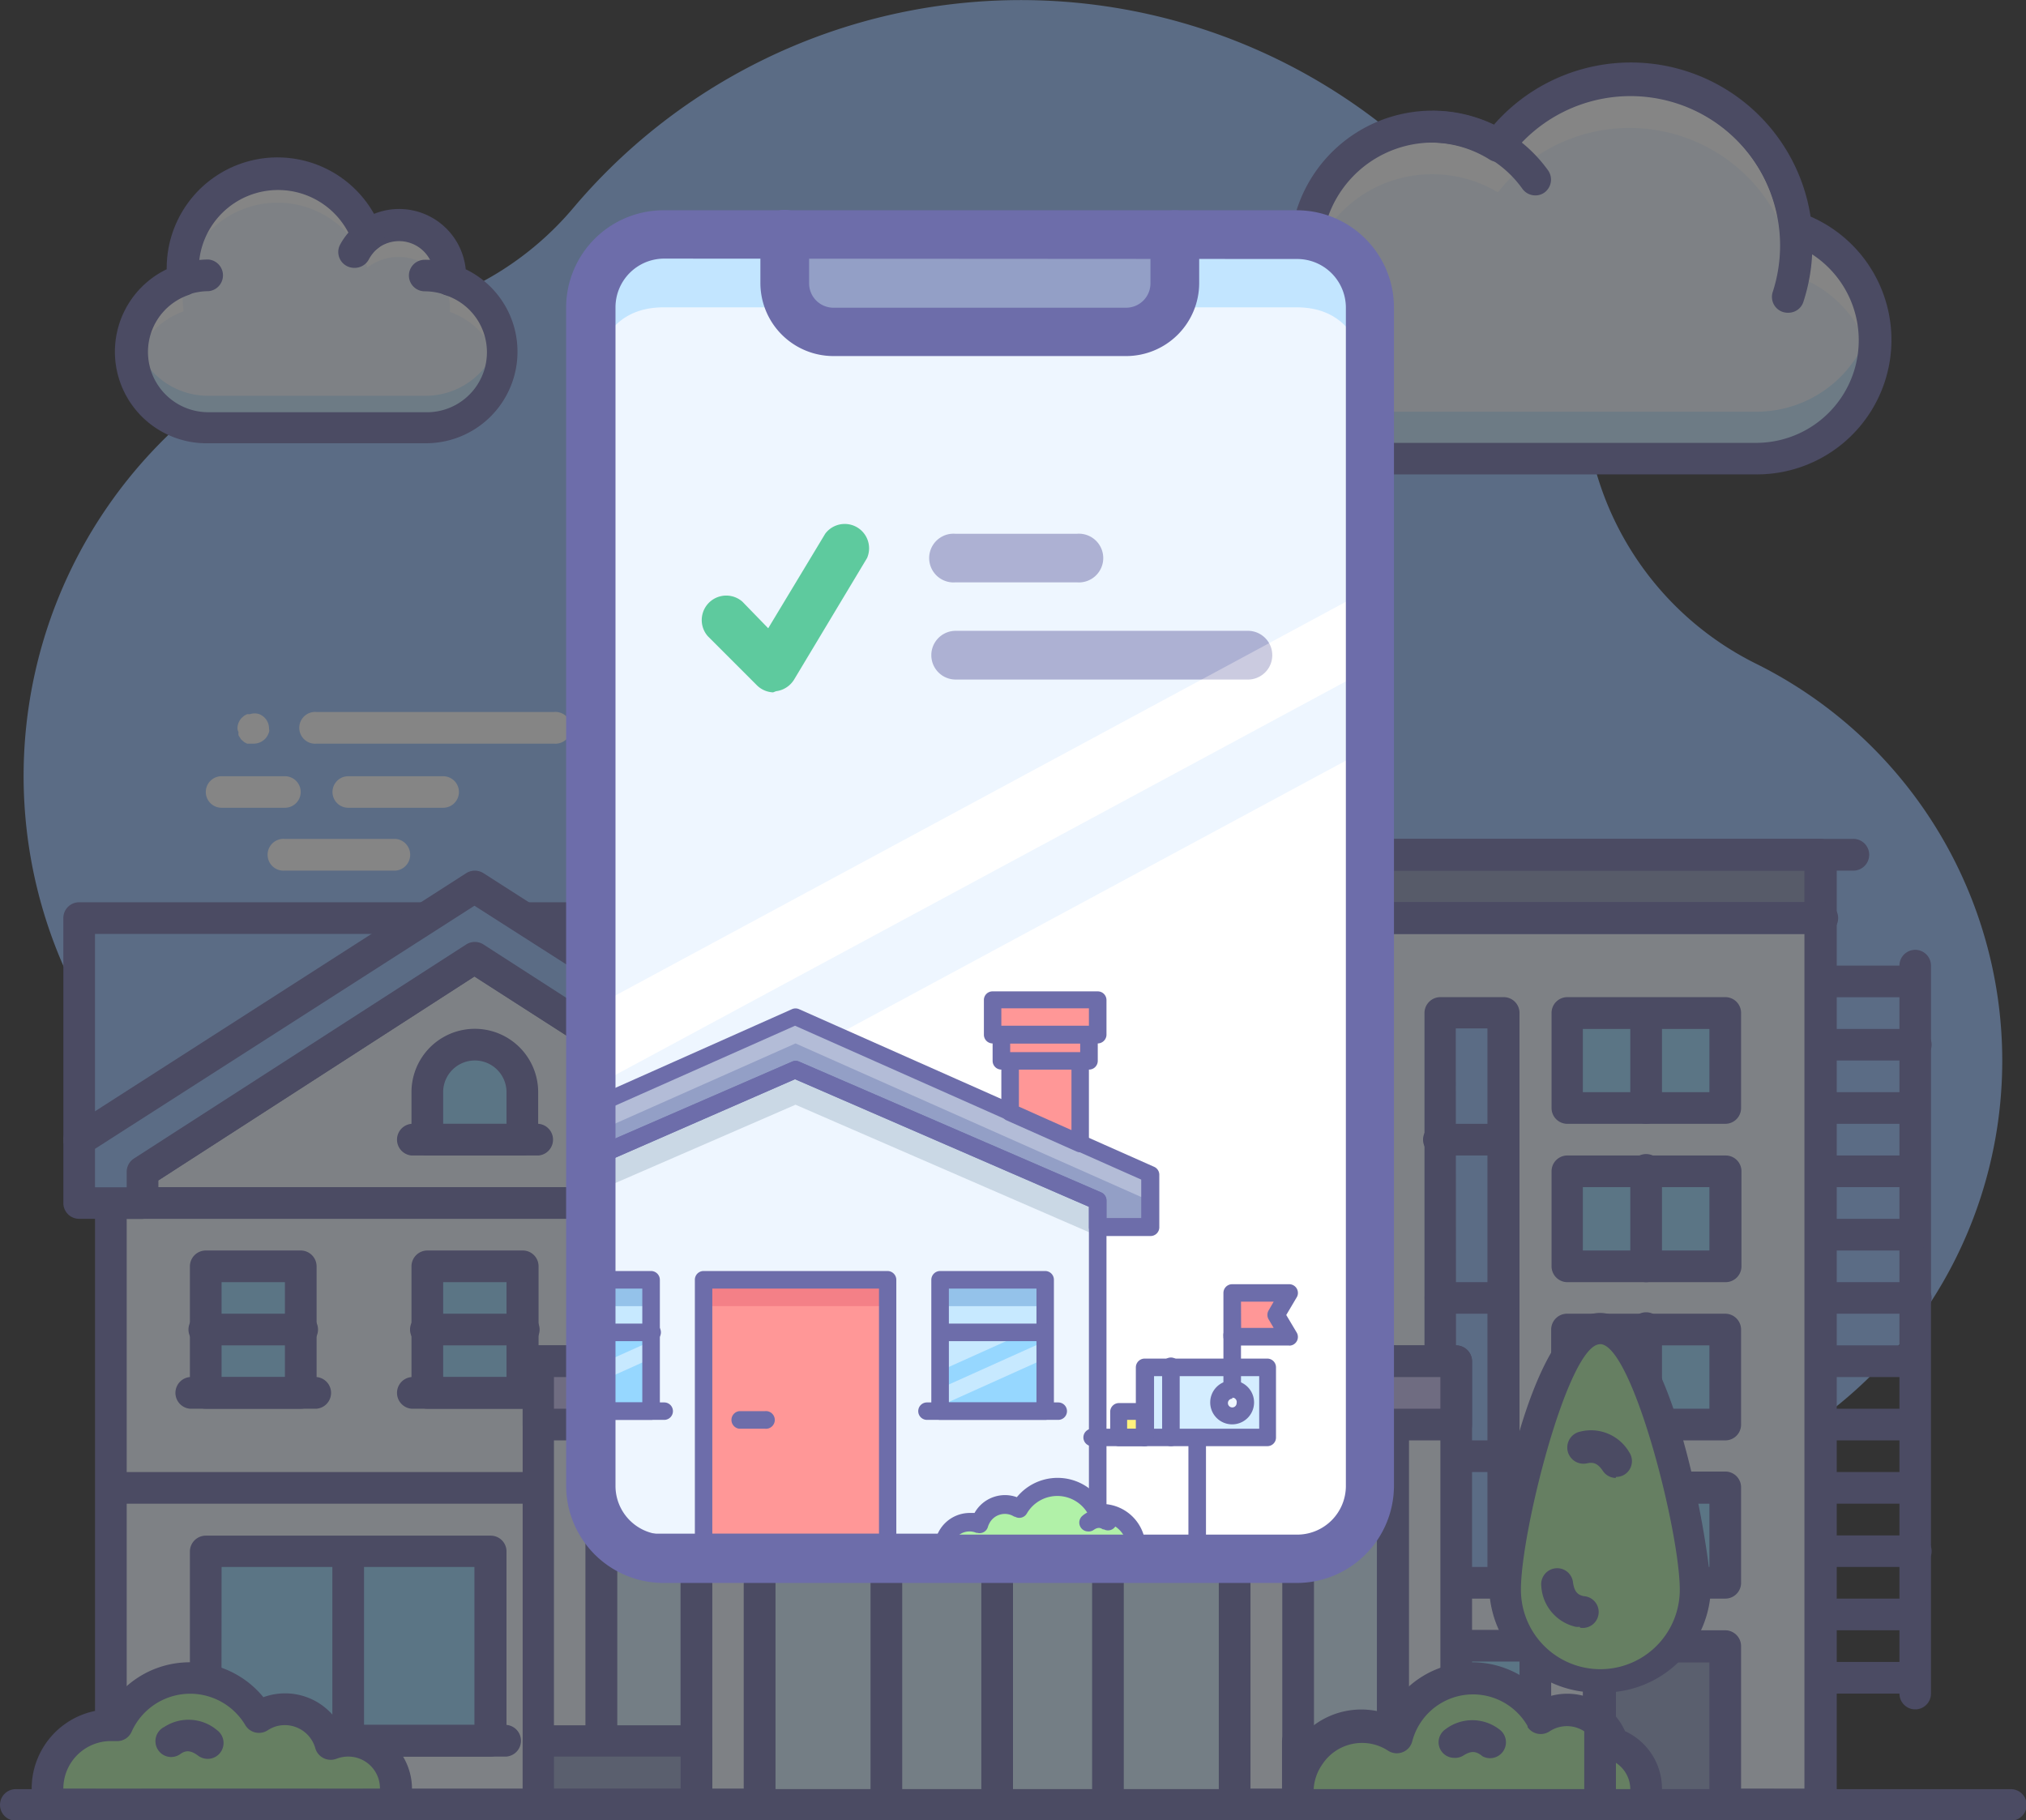 <svg xmlns="http://www.w3.org/2000/svg" xmlns:xlink="http://www.w3.org/1999/xlink" viewBox="0 0 158 141.96"><rect x="0" y="0" width="158" height="141.96" fill="#333333" stroke="none"/><defs><style>.cls-1{fill:none;}.cls-2{opacity:0.4;}.cls-3{fill:#97c1ff;}.cls-4{fill:#eef6ff;}.cls-5{fill:#6d6daa;}.cls-6{fill:#8d96b8;}.cls-7{fill:#939fc6;}.cls-8{fill:#96d7ff;}.cls-9{fill:#ff9797;}.cls-10{fill:#d4edff;}.cls-11{fill:#c9c1f5;}.cls-12{fill:#b1f1a8;}.cls-13,.cls-18{fill:#fff;}.cls-14,.cls-18,.cls-19{opacity:0.3;}.cls-15{fill:#5cbeff;}.cls-16{fill:#5eca9e;}.cls-17{fill:#6d6da8;}.cls-17,.cls-27{opacity:0.5;}.cls-17,.cls-18,.cls-19{isolation:isolate;}.cls-19{fill:#5cbcff;}.cls-20{clip-path:url(#clip-path);}.cls-21{fill:#7690a8;}.cls-22{fill:#db4962;}.cls-23{fill:#d6b5b0;}.cls-24{fill:#9eb2cc;}.cls-25{fill:#c7e9ff;}.cls-26{fill:#1c64ba;}.cls-28{fill:#fff27d;}</style><clipPath id="clip-path"><rect class="cls-1" x="46.91" y="62.05" width="58.02" height="58.02"/></clipPath></defs><title>icon_1</title><g id="Layer_2" data-name="Layer 2"><g id="Artwork"><g class="cls-2"><path class="cls-3" d="M2.23,55.18a37,37,0,0,1,29-30.86,24.33,24.33,0,0,0,13.51-8.14,45.68,45.68,0,0,1,79.41,19.36A24.13,24.13,0,0,0,137,51.79a34.57,34.57,0,1,1-46.49,46.1A11.6,11.6,0,0,0,80,91.36H79a15.29,15.29,0,0,0-14.81,12,24.7,24.7,0,0,1-29.83,18.15c-.79-.2-1.57-.43-2.34-.7A24.68,24.68,0,0,1,15.47,98.76,26.46,26.46,0,0,0,9.88,83.52,36.91,36.91,0,0,1,2.23,55.18Z"/><rect class="cls-4" x="82.7" y="96.29" width="4.94" height="4.94"/><path class="cls-5" d="M87.64,102.46H82.7a1.23,1.23,0,0,1-1.23-1.23V96.29a1.23,1.23,0,0,1,1.23-1.23h4.94a1.24,1.24,0,0,1,1.24,1.23v4.94A1.24,1.24,0,0,1,87.64,102.46ZM83.94,100h2.47V97.53H83.94Z"/><rect class="cls-4" x="82.7" y="83.95" width="4.94" height="4.94"/><path class="cls-5" d="M87.64,90.12H82.7a1.23,1.23,0,0,1-1.23-1.23V84a1.24,1.24,0,0,1,1.23-1.24h4.94A1.25,1.25,0,0,1,88.88,84v4.94A1.24,1.24,0,0,1,87.64,90.12Zm-3.7-2.47h2.47V85.18H83.94Z"/><rect class="cls-4" x="82.7" y="120.98" width="4.94" height="4.94"/><path class="cls-5" d="M87.64,127.15H82.7a1.23,1.23,0,0,1-1.23-1.23V121a1.23,1.23,0,0,1,1.23-1.23h4.94A1.24,1.24,0,0,1,88.88,121v4.94A1.24,1.24,0,0,1,87.64,127.15Zm-3.7-2.47h2.47v-2.47H83.94Z"/><rect class="cls-4" x="82.7" y="108.64" width="4.94" height="4.94"/><path class="cls-5" d="M87.64,114.81H82.7a1.23,1.23,0,0,1-1.23-1.24v-4.93a1.24,1.24,0,0,1,1.23-1.24h4.94a1.25,1.25,0,0,1,1.24,1.24v4.93A1.24,1.24,0,0,1,87.64,114.81Zm-3.7-2.47h2.47v-2.47H83.94Z"/><path class="cls-5" d="M149.36,133.32a1.23,1.23,0,0,1-1.23-1.23V75.31a1.23,1.23,0,1,1,2.46,0v56.78A1.23,1.23,0,0,1,149.36,133.32Z"/><path class="cls-5" d="M149.36,92.59H142a1.24,1.24,0,0,1,0-2.47h7.41a1.24,1.24,0,0,1,0,2.47Z"/><path class="cls-5" d="M149.36,87.65H142a1.24,1.24,0,0,1,0-2.47h7.41a1.24,1.24,0,0,1,0,2.47Z"/><path class="cls-5" d="M149.36,97.53H142a1.24,1.24,0,0,1,0-2.47h7.41a1.24,1.24,0,0,1,0,2.47Z"/><path class="cls-5" d="M149.36,77.78H142a1.24,1.24,0,0,1,0-2.47h7.41a1.24,1.24,0,0,1,0,2.47Z"/><path class="cls-5" d="M149.36,82.71H142a1.23,1.23,0,0,1,0-2.46h7.41a1.23,1.23,0,0,1,0,2.46Z"/><path class="cls-5" d="M149.36,102.46H142a1.23,1.23,0,0,1,0-2.46h7.41a1.23,1.23,0,0,1,0,2.46Z"/><path class="cls-5" d="M149.36,107.4H142a1.24,1.24,0,0,1,0-2.47h7.41a1.24,1.24,0,0,1,0,2.47Z"/><path class="cls-5" d="M149.36,112.34H142a1.24,1.24,0,0,1,0-2.47h7.41a1.24,1.24,0,0,1,0,2.47Z"/><path class="cls-5" d="M149.36,117.28H142a1.24,1.24,0,0,1,0-2.47h7.41a1.24,1.24,0,0,1,0,2.47Z"/><path class="cls-5" d="M149.36,122.21H142a1.23,1.23,0,1,1,0-2.46h7.41a1.23,1.23,0,0,1,0,2.46Z"/><path class="cls-5" d="M149.36,127.15H142a1.24,1.24,0,0,1,0-2.47h7.41a1.24,1.24,0,0,1,0,2.47Z"/><path class="cls-5" d="M149.36,132.09H142a1.24,1.24,0,0,1,0-2.47h7.41a1.24,1.24,0,0,1,0,2.47Z"/><rect class="cls-6" x="87.64" y="66.67" width="54.31" height="4.93"/><path class="cls-5" d="M142,72.84H87.64a1.23,1.23,0,0,1-1.23-1.23V66.67a1.24,1.24,0,0,1,1.23-1.24H142a1.25,1.25,0,0,1,1.24,1.24v4.94A1.24,1.24,0,0,1,142,72.84ZM88.88,70.37h51.84V67.9H88.88Z"/><rect class="cls-4" x="87.64" y="71.61" width="54.31" height="69.13"/><path class="cls-5" d="M142,142H87.64a1.23,1.23,0,0,1-1.23-1.23V71.61a1.23,1.23,0,0,1,1.23-1.24H142a1.24,1.24,0,0,1,1.24,1.24v69.12A1.24,1.24,0,0,1,142,142ZM88.88,139.5h51.84V72.84H88.88Z"/><rect class="cls-7" x="124.67" y="128.39" width="9.88" height="12.34"/><path class="cls-5" d="M134.55,142h-9.88a1.23,1.23,0,0,1-1.23-1.23V128.39a1.24,1.24,0,0,1,1.23-1.24h9.88a1.24,1.24,0,0,1,1.23,1.24v12.34A1.23,1.23,0,0,1,134.55,142Zm-8.64-2.46h7.4v-9.88h-7.4Z"/><rect class="cls-8" x="95.05" y="128.39" width="24.69" height="7.41"/><path class="cls-5" d="M119.73,137H95.05a1.25,1.25,0,0,1-1.24-1.24v-7.4a1.25,1.25,0,0,1,1.24-1.24h24.68a1.24,1.24,0,0,1,1.24,1.24v7.4A1.24,1.24,0,0,1,119.73,137Zm-23.45-2.47H118.5v-4.94H96.28Z"/><rect class="cls-8" x="95.05" y="116.04" width="12.34" height="7.41"/><path class="cls-5" d="M107.39,124.68H95.05a1.24,1.24,0,0,1-1.24-1.23V116a1.24,1.24,0,0,1,1.24-1.23h12.34a1.24,1.24,0,0,1,1.24,1.23v7.41A1.24,1.24,0,0,1,107.39,124.68Zm-11.11-2.47h9.88v-4.93H96.28Z"/><path class="cls-5" d="M101.22,124.68a1.24,1.24,0,0,1-1.24-1.23V116a1.24,1.24,0,0,1,2.47,0v7.41A1.23,1.23,0,0,1,101.22,124.68Z"/><rect class="cls-8" x="95.05" y="103.7" width="12.34" height="7.41"/><path class="cls-5" d="M107.39,112.34H95.05a1.24,1.24,0,0,1-1.24-1.23V103.7a1.25,1.25,0,0,1,1.24-1.24h12.34a1.25,1.25,0,0,1,1.24,1.24v7.41A1.24,1.24,0,0,1,107.39,112.34Zm-11.11-2.47h9.88v-4.94H96.28Z"/><path class="cls-5" d="M101.22,112.34a1.24,1.24,0,0,1-1.24-1.23V103.7a1.24,1.24,0,1,1,2.47,0v7.41A1.23,1.23,0,0,1,101.22,112.34Z"/><rect class="cls-8" x="95.05" y="91.36" width="12.34" height="7.41"/><path class="cls-5" d="M107.39,100H95.05a1.25,1.25,0,0,1-1.24-1.24v-7.4a1.24,1.24,0,0,1,1.24-1.24h12.34a1.24,1.24,0,0,1,1.24,1.24v7.4A1.25,1.25,0,0,1,107.39,100ZM96.28,97.53h9.88V92.59H96.28Z"/><path class="cls-5" d="M101.22,100A1.25,1.25,0,0,1,100,98.76v-7.4a1.24,1.24,0,1,1,2.47,0v7.4A1.24,1.24,0,0,1,101.22,100Z"/><rect class="cls-8" x="95.05" y="79.01" width="12.34" height="7.41"/><path class="cls-5" d="M107.39,87.65H95.05a1.24,1.24,0,0,1-1.24-1.23V79a1.24,1.24,0,0,1,1.24-1.23h12.34A1.24,1.24,0,0,1,108.63,79v7.41A1.24,1.24,0,0,1,107.39,87.65ZM96.28,85.18h9.88V80.25H96.28Z"/><path class="cls-5" d="M101.22,87.65A1.24,1.24,0,0,1,100,86.42V79a1.24,1.24,0,0,1,2.47,0v7.41A1.23,1.23,0,0,1,101.22,87.65Z"/><rect class="cls-8" x="122.2" y="116.04" width="12.34" height="7.41"/><path class="cls-5" d="M134.55,124.68H122.2a1.23,1.23,0,0,1-1.23-1.23V116a1.23,1.23,0,0,1,1.23-1.23h12.35a1.23,1.23,0,0,1,1.23,1.23v7.41A1.23,1.23,0,0,1,134.55,124.68Zm-11.11-2.47h9.87v-4.93h-9.87Z"/><path class="cls-5" d="M128.38,124.68a1.23,1.23,0,0,1-1.24-1.23V116a1.24,1.24,0,0,1,2.47,0v7.41A1.23,1.23,0,0,1,128.38,124.68Z"/><rect class="cls-8" x="122.2" y="103.7" width="12.34" height="7.41"/><path class="cls-5" d="M134.55,112.34H122.2a1.23,1.23,0,0,1-1.23-1.23V103.7a1.24,1.24,0,0,1,1.23-1.24h12.35a1.24,1.24,0,0,1,1.23,1.24v7.41A1.23,1.23,0,0,1,134.55,112.34Zm-11.11-2.47h9.87v-4.94h-9.87Z"/><path class="cls-5" d="M128.38,112.34a1.23,1.23,0,0,1-1.24-1.23V103.7a1.24,1.24,0,1,1,2.47,0v7.41A1.23,1.23,0,0,1,128.38,112.34Z"/><rect class="cls-8" x="122.2" y="91.36" width="12.34" height="7.41"/><path class="cls-5" d="M134.55,100H122.2A1.24,1.24,0,0,1,121,98.76v-7.4a1.23,1.23,0,0,1,1.23-1.24h12.35a1.23,1.23,0,0,1,1.23,1.24v7.4A1.24,1.24,0,0,1,134.55,100Zm-11.11-2.47h9.87V92.59h-9.87Z"/><path class="cls-5" d="M128.38,100a1.24,1.24,0,0,1-1.24-1.24v-7.4a1.24,1.24,0,1,1,2.47,0v7.4A1.24,1.24,0,0,1,128.38,100Z"/><rect class="cls-8" x="122.2" y="79.01" width="12.34" height="7.41"/><path class="cls-5" d="M134.55,87.65H122.2A1.23,1.23,0,0,1,121,86.42V79a1.23,1.23,0,0,1,1.23-1.23h12.35A1.23,1.23,0,0,1,135.78,79v7.41A1.23,1.23,0,0,1,134.55,87.65Zm-11.11-2.47h9.87V80.25h-9.87Z"/><path class="cls-5" d="M128.38,87.65a1.23,1.23,0,0,1-1.24-1.23V79a1.24,1.24,0,0,1,2.47,0v7.41A1.23,1.23,0,0,1,128.38,87.65Z"/><rect class="cls-3" x="112.33" y="79.01" width="4.94" height="44.44"/><path class="cls-5" d="M117.27,124.68h-4.94a1.24,1.24,0,0,1-1.24-1.23V79a1.24,1.24,0,0,1,1.24-1.23h4.94A1.23,1.23,0,0,1,118.5,79v44.44A1.23,1.23,0,0,1,117.27,124.68Zm-3.71-2.47H116v-42h-2.47Z"/><path class="cls-5" d="M117.27,114.81h-4.94a1.24,1.24,0,1,1,0-2.47h4.94a1.24,1.24,0,0,1,0,2.47Z"/><path class="cls-5" d="M117.27,102.46h-4.94a1.23,1.23,0,1,1,0-2.46h4.94a1.23,1.23,0,1,1,0,2.46Z"/><path class="cls-5" d="M117.27,90.12h-4.94a1.24,1.24,0,1,1,0-2.47h4.94a1.24,1.24,0,0,1,0,2.47Z"/><path class="cls-5" d="M142,72.84H87.64a1.24,1.24,0,0,1,0-2.47H142a1.24,1.24,0,1,1,0,2.47Z"/><path class="cls-5" d="M144.42,67.9H85.17a1.24,1.24,0,0,1,0-2.47h59.25a1.24,1.24,0,1,1,0,2.47Z"/><rect class="cls-3" x="6.17" y="71.64" width="61.72" height="17.28"/><path class="cls-5" d="M67.89,90.12H6.17a1.23,1.23,0,0,1-1.23-1.23V71.61a1.23,1.23,0,0,1,1.23-1.24H67.89a1.24,1.24,0,0,1,1.24,1.24V88.89A1.24,1.24,0,0,1,67.89,90.12ZM7.41,87.65H66.66V72.84H7.41Z"/><polygon class="cls-4" points="62.95 93.86 62.95 91.39 37.03 74.69 11.11 91.39 11.11 93.86 8.64 93.86 8.64 140.77 65.42 140.77 65.42 133.74 65.42 101.79 65.42 93.86 62.95 93.86"/><path class="cls-5" d="M65.42,142H8.64a1.23,1.23,0,0,1-1.23-1.23V93.82a1.23,1.23,0,0,1,1.23-1.23H9.88V91.36a1.24,1.24,0,0,1,.56-1l25.92-16.7a1.25,1.25,0,0,1,1.34,0l25.92,16.7a1.25,1.25,0,0,1,.57,1v1.23h1.23a1.24,1.24,0,0,1,1.24,1.23v46.91A1.24,1.24,0,0,1,65.42,142ZM9.88,139.5H64.19V95.06H63a1.23,1.23,0,0,1-1.23-1.24V92.07L37,76.16,12.34,92.07v1.75a1.23,1.23,0,0,1-1.23,1.24H9.88Z"/><rect class="cls-8" x="16.05" y="121.02" width="22.22" height="14.81"/><path class="cls-5" d="M38.27,137H16.05a1.25,1.25,0,0,1-1.24-1.24V121a1.24,1.24,0,0,1,1.24-1.23H38.27A1.23,1.23,0,0,1,39.5,121v14.81A1.24,1.24,0,0,1,38.27,137Zm-21-2.47H37V122.21H17.28Z"/><rect class="cls-8" x="16.05" y="98.8" width="7.41" height="9.88"/><path class="cls-5" d="M23.45,109.87h-7.4a1.24,1.24,0,0,1-1.24-1.23V98.76a1.24,1.24,0,0,1,1.24-1.23h7.4a1.24,1.24,0,0,1,1.24,1.23v9.88A1.24,1.24,0,0,1,23.45,109.87Zm-6.17-2.47h4.94V100H17.28Z"/><polygon class="cls-9" points="60.48 83.99 60.48 72.88 53.08 72.88 53.08 79.44 60.48 83.99"/><path class="cls-5" d="M60.48,85.18a1.24,1.24,0,0,1-.64-.18l-7.4-4.54a1.26,1.26,0,0,1-.6-1V72.84a1.24,1.24,0,0,1,1.24-1.23h7.4a1.23,1.23,0,0,1,1.24,1.23V84A1.23,1.23,0,0,1,60.48,85.18Zm-6.17-6.46,4.94,3V74.07H54.31Z"/><rect class="cls-9" x="51.84" y="69.17" width="9.88" height="3.7"/><path class="cls-5" d="M61.72,74.07H51.84a1.23,1.23,0,0,1-1.23-1.23v-3.7a1.24,1.24,0,0,1,1.23-1.24h9.88A1.24,1.24,0,0,1,63,69.14v3.7A1.23,1.23,0,0,1,61.72,74.07Zm-8.64-2.46h7.4V70.37h-7.4Z"/><path class="cls-5" d="M27.16,137a1.24,1.24,0,0,1-1.24-1.24V121a1.24,1.24,0,0,1,2.47,0v14.81A1.24,1.24,0,0,1,27.16,137Z"/><path class="cls-5" d="M39.5,137H14.81a1.24,1.24,0,0,1,0-2.47H39.5a1.24,1.24,0,0,1,0,2.47Z"/><rect class="cls-9" x="45.67" y="121.02" width="12.34" height="16.05"/><path class="cls-5" d="M58,138.26H45.67A1.23,1.23,0,0,1,44.44,137V121a1.23,1.23,0,0,1,1.23-1.23H58A1.23,1.23,0,0,1,59.25,121v16A1.23,1.23,0,0,1,58,138.26Zm-11.11-2.47h9.87V122.21H46.91Z"/><path class="cls-5" d="M48.14,130.86H45.67a1.24,1.24,0,0,1,0-2.47h2.47a1.24,1.24,0,1,1,0,2.47Z"/><rect class="cls-7" x="44.44" y="137.06" width="14.81" height="3.7"/><path class="cls-5" d="M59.25,142H44.44a1.24,1.24,0,0,1-1.24-1.23V137a1.25,1.25,0,0,1,1.24-1.24H59.25A1.24,1.24,0,0,1,60.48,137v3.7A1.23,1.23,0,0,1,59.25,142ZM45.67,139.5H58v-1.24H45.67Z"/><rect class="cls-8" x="50.61" y="98.8" width="7.41" height="9.88"/><path class="cls-5" d="M58,109.87H50.61a1.23,1.23,0,0,1-1.23-1.23V98.76a1.23,1.23,0,0,1,1.23-1.23H58a1.23,1.23,0,0,1,1.23,1.23v9.88A1.23,1.23,0,0,1,58,109.87Zm-6.18-2.47h4.94V100H51.84Z"/><path class="cls-5" d="M24.69,109.87H14.81a1.24,1.24,0,0,1,0-2.47h9.88a1.24,1.24,0,0,1,0,2.47Z"/><rect class="cls-8" x="33.33" y="98.8" width="7.41" height="9.88"/><path class="cls-5" d="M40.73,109.87h-7.4a1.24,1.24,0,0,1-1.24-1.23V98.76a1.24,1.24,0,0,1,1.24-1.23h7.4A1.23,1.23,0,0,1,42,98.76v9.88A1.23,1.23,0,0,1,40.73,109.87Zm-6.17-2.47H39.5V100H34.56Z"/><path class="cls-5" d="M23.45,104.93h-7.4a1.24,1.24,0,1,1,0-2.47h7.4a1.24,1.24,0,1,1,0,2.47Z"/><path class="cls-5" d="M40.73,104.93h-7.4a1.24,1.24,0,1,1,0-2.47h7.4a1.24,1.24,0,1,1,0,2.47Z"/><path class="cls-5" d="M58,104.93H50.61a1.24,1.24,0,0,1,0-2.47H58a1.24,1.24,0,0,1,0,2.47Z"/><path class="cls-5" d="M59.25,109.87H49.38a1.24,1.24,0,1,1,0-2.47h9.87a1.24,1.24,0,0,1,0,2.47Z"/><path class="cls-5" d="M42,109.87H32.09a1.24,1.24,0,0,1,0-2.47H42a1.24,1.24,0,0,1,0,2.47Z"/><path class="cls-8" d="M33.33,88.89V85.18a3.7,3.7,0,0,1,3.7-3.7h0a3.7,3.7,0,0,1,3.7,3.7v3.71Z"/><path class="cls-5" d="M40.73,90.12h-7.4a1.24,1.24,0,0,1-1.24-1.23V85.18a4.94,4.94,0,0,1,9.88,0v3.71A1.23,1.23,0,0,1,40.73,90.12Zm-6.17-2.47H39.5V85.18a2.47,2.47,0,1,0-4.94,0Z"/><path class="cls-5" d="M42,90.12H32.09a1.24,1.24,0,0,1,0-2.47H42a1.24,1.24,0,0,1,0,2.47Z"/><path class="cls-5" d="M65.42,117.28H9.88a1.24,1.24,0,1,1,0-2.47H65.42a1.24,1.24,0,1,1,0,2.47Z"/><path class="cls-5" d="M65.42,95.06H9.88a1.24,1.24,0,1,1,0-2.47H65.42a1.24,1.24,0,1,1,0,2.47Z"/><polygon class="cls-3" points="62.95 93.86 62.95 91.39 37.03 74.69 11.11 91.39 11.11 93.86 6.17 93.86 6.17 88.92 37.03 69.17 67.89 88.92 67.89 93.86 62.95 93.86"/><path class="cls-5" d="M67.89,95.06H63a1.23,1.23,0,0,1-1.23-1.24V92.07L37,76.16,12.34,92.07v1.75a1.23,1.23,0,0,1-1.23,1.24H6.17a1.23,1.23,0,0,1-1.23-1.24V88.89a1.23,1.23,0,0,1,.57-1L36.36,68.1a1.25,1.25,0,0,1,1.34,0L68.56,87.85a1.28,1.28,0,0,1,.57,1v4.93A1.24,1.24,0,0,1,67.89,95.06Zm-3.7-2.47h2.47v-3L37,70.64,7.41,89.6v3H9.88V91.36a1.24,1.24,0,0,1,.56-1l25.92-16.7a1.25,1.25,0,0,1,1.34,0l25.92,16.7a1.25,1.25,0,0,1,.57,1Z"/><rect class="cls-4" x="41.97" y="106.21" width="4.94" height="34.56"/><path class="cls-5" d="M46.91,142H42a1.24,1.24,0,0,1-1.24-1.23V106.17A1.25,1.25,0,0,1,42,104.93h4.94a1.24,1.24,0,0,1,1.23,1.24v34.56A1.23,1.23,0,0,1,46.91,142ZM43.2,139.5h2.47V107.4H43.2Z"/><rect class="cls-10" x="46.91" y="106.21" width="7.41" height="34.56"/><path class="cls-5" d="M54.31,142h-7.4a1.23,1.23,0,0,1-1.24-1.23V106.17a1.24,1.24,0,0,1,1.24-1.24h7.4a1.25,1.25,0,0,1,1.24,1.24v34.56A1.24,1.24,0,0,1,54.31,142Zm-6.17-2.46h4.94V107.4H48.14Z"/><rect class="cls-4" x="108.63" y="106.21" width="4.94" height="34.56"/><path class="cls-5" d="M113.56,142h-4.93a1.23,1.23,0,0,1-1.24-1.23V106.17a1.24,1.24,0,0,1,1.24-1.24h4.93a1.25,1.25,0,0,1,1.24,1.24v34.56A1.24,1.24,0,0,1,113.56,142Zm-3.7-2.46h2.47V107.4h-2.47Z"/><rect class="cls-10" x="101.22" y="106.21" width="7.41" height="34.56"/><path class="cls-5" d="M108.63,142h-7.41a1.24,1.24,0,0,1-1.24-1.23V106.17a1.25,1.25,0,0,1,1.24-1.24h7.41a1.24,1.24,0,0,1,1.23,1.24v34.56A1.23,1.23,0,0,1,108.63,142Zm-6.18-2.46h4.94V107.4h-4.94Z"/><polyline class="cls-4" points="101.22 86.45 101.22 140.77 54.31 140.77 54.31 86.45"/><path class="cls-5" d="M101.22,142H54.31a1.23,1.23,0,0,1-1.23-1.23V86.42a1.24,1.24,0,1,1,2.47,0V139.5H100V86.42a1.24,1.24,0,1,1,2.47,0v54.31A1.23,1.23,0,0,1,101.22,142Z"/><polyline class="cls-8" points="96.28 86.45 96.28 121.02 59.25 121.02 59.25 86.45"/><path class="cls-5" d="M96.28,122.21h-37A1.23,1.23,0,0,1,58,121V86.42a1.23,1.23,0,1,1,2.46,0v33.33H95.05V86.42a1.24,1.24,0,1,1,2.47,0V121A1.24,1.24,0,0,1,96.28,122.21Z"/><rect class="cls-10" x="59.25" y="121.02" width="37.03" height="19.75"/><path class="cls-5" d="M96.28,142h-37A1.23,1.23,0,0,1,58,140.73V121a1.23,1.23,0,0,1,1.23-1.23h37A1.24,1.24,0,0,1,97.52,121v19.75A1.24,1.24,0,0,1,96.28,142Zm-35.8-2.46H95.05V122.21H60.48Z"/><path class="cls-5" d="M88.88,122.21A1.23,1.23,0,0,1,87.64,121V86.42a1.24,1.24,0,1,1,2.47,0V121A1.23,1.23,0,0,1,88.88,122.21Z"/><path class="cls-5" d="M81.47,122.21A1.24,1.24,0,0,1,80.23,121V86.42a1.24,1.24,0,1,1,2.47,0V121A1.23,1.23,0,0,1,81.47,122.21Z"/><path class="cls-5" d="M74.06,122.21A1.23,1.23,0,0,1,72.83,121V86.42a1.24,1.24,0,1,1,2.47,0V121A1.24,1.24,0,0,1,74.06,122.21Z"/><rect class="cls-7" x="41.97" y="135.83" width="12.34" height="4.94"/><path class="cls-5" d="M54.31,142H42a1.24,1.24,0,0,1-1.24-1.23v-4.94A1.24,1.24,0,0,1,42,134.56H54.31a1.24,1.24,0,0,1,1.24,1.23v4.94A1.24,1.24,0,0,1,54.31,142ZM43.2,139.5h9.88V137H43.2Z"/><path class="cls-5" d="M66.66,122.21A1.23,1.23,0,0,1,65.42,121V86.42a1.24,1.24,0,1,1,2.47,0V121A1.23,1.23,0,0,1,66.66,122.21Z"/><path class="cls-5" d="M69.13,142a1.23,1.23,0,0,1-1.24-1.23V121a1.24,1.24,0,0,1,2.47,0v19.75A1.23,1.23,0,0,1,69.13,142Z"/><path class="cls-5" d="M86.41,142a1.23,1.23,0,0,1-1.24-1.23V121a1.24,1.24,0,0,1,2.47,0v19.75A1.23,1.23,0,0,1,86.41,142Z"/><path class="cls-5" d="M77.77,142a1.23,1.23,0,0,1-1.24-1.23V121A1.24,1.24,0,0,1,79,121v19.75A1.23,1.23,0,0,1,77.77,142Z"/><path class="cls-5" d="M96.28,97.53h-37a1.24,1.24,0,0,1,0-2.47h37a1.24,1.24,0,1,1,0,2.47Z"/><path class="cls-5" d="M96.28,109.87h-37a1.24,1.24,0,0,1,0-2.47h37a1.24,1.24,0,1,1,0,2.47Z"/><path class="cls-5" d="M96.28,122.21h-37a1.23,1.23,0,0,1,0-2.46h37a1.23,1.23,0,1,1,0,2.46Z"/><path class="cls-5" d="M108.63,137a1.24,1.24,0,0,1-1.24-1.24V111.11a1.24,1.24,0,1,1,2.47,0v24.68A1.24,1.24,0,0,1,108.63,137Z"/><rect class="cls-7" x="101.22" y="135.83" width="12.34" height="4.94"/><path class="cls-5" d="M113.56,142H101.22a1.24,1.24,0,0,1-1.24-1.23v-4.94a1.24,1.24,0,0,1,1.24-1.23h12.34a1.24,1.24,0,0,1,1.24,1.23v4.94A1.24,1.24,0,0,1,113.56,142Zm-11.11-2.46h9.88V137h-9.88Z"/><rect class="cls-11" x="101.22" y="106.21" width="12.34" height="4.94"/><path class="cls-5" d="M113.56,112.34H101.22a1.24,1.24,0,0,1-1.24-1.23v-4.94a1.25,1.25,0,0,1,1.24-1.24h12.34a1.25,1.25,0,0,1,1.24,1.24v4.94A1.24,1.24,0,0,1,113.56,112.34Zm-11.11-2.47h9.88V107.4h-9.88Z"/><rect class="cls-11" x="41.97" y="106.21" width="12.34" height="4.94"/><path class="cls-5" d="M54.31,112.34H42a1.24,1.24,0,0,1-1.24-1.23v-4.94A1.25,1.25,0,0,1,42,104.93H54.31a1.25,1.25,0,0,1,1.24,1.24v4.94A1.24,1.24,0,0,1,54.31,112.34ZM43.2,109.87h9.88V107.4H43.2Z"/><path class="cls-12" d="M27.16,135.79a3.86,3.86,0,0,0-1.39.27,3.69,3.69,0,0,0-4.54-2.59,3.53,3.53,0,0,0-1.1.5,6.17,6.17,0,0,0-11,.64,4,4,0,0,0-.49,0,4.94,4.94,0,0,0-4.94,4.94v1.23H30.86v-1.23a3.71,3.71,0,0,0-3.65-3.76Z"/><path class="cls-5" d="M30.86,142H3.7a1.23,1.23,0,0,1-1.23-1.23V139.5a6.18,6.18,0,0,1,5.92-6.18,7.42,7.42,0,0,1,12.15-.95,4.93,4.93,0,0,1,6,2.23,3.64,3.64,0,0,1,.66,0,4.93,4.93,0,0,1,4.93,4.93v1.24A1.22,1.22,0,0,1,30.86,142ZM4.94,139.5H29.63A2.47,2.47,0,0,0,27.15,137a2.58,2.58,0,0,0-.91.17,1.25,1.25,0,0,1-1.65-.82,2.47,2.47,0,0,0-3.05-1.71,2.56,2.56,0,0,0-.65.3,1.24,1.24,0,0,1-1.72-.33.56.56,0,0,1-.05-.08,5,5,0,0,0-8.85.52,1.23,1.23,0,0,1-1.23.74H8.83l-.19,0A3.71,3.71,0,0,0,4.94,139.5Z"/><path class="cls-5" d="M16.18,137.18a1.28,1.28,0,0,1-.73-.25c-.61-.46-1-.4-1.37-.14a1.22,1.22,0,0,1-1.72-.26,1.24,1.24,0,0,1,.27-1.73.54.54,0,0,1,.15-.09,3.46,3.46,0,0,1,4.16.24,1.24,1.24,0,0,1-.75,2.23Z"/><path class="cls-12" d="M125.73,136a3.7,3.7,0,0,0-4.62-2.46,3.52,3.52,0,0,0-1,.46,6.18,6.18,0,0,0-11.25,1.42,4.93,4.93,0,0,0-7.66,4.08v1.23h27.16V139.5A3.73,3.73,0,0,0,125.73,136Z"/><path class="cls-5" d="M128.38,142H101.22a1.24,1.24,0,0,1-1.24-1.23V139.5a6.18,6.18,0,0,1,6.18-6.17,6.28,6.28,0,0,1,2.06.35,7.4,7.4,0,0,1,12.34-1.29,4.93,4.93,0,0,1,6.17,2.63,4.93,4.93,0,0,1,2.88,4.48v1.23A1.23,1.23,0,0,1,128.38,142Zm-25.93-2.46h24.69a2.47,2.47,0,0,0-1.76-2.35,1.23,1.23,0,0,1-.83-.83,2.46,2.46,0,0,0-3.7-1.33,1.24,1.24,0,0,1-1.72-.33.56.56,0,0,1,0-.08,4.9,4.9,0,0,0-9,1.21,1.24,1.24,0,0,1-1.52.87,1.17,1.17,0,0,1-.36-.16,3.71,3.71,0,0,0-5.13,1.07A3.75,3.75,0,0,0,102.45,139.5Z"/><path class="cls-5" d="M113.41,137.1a1.22,1.22,0,0,1-1.22-1.24,1.24,1.24,0,0,1,.55-1,3.45,3.45,0,0,1,4.16,0,1.24,1.24,0,0,1-1.28,2.12l-.14-.11c-.4-.27-.74-.35-1.39.07A1.24,1.24,0,0,1,113.41,137.1Z"/><path class="cls-5" d="M124.78,141.87a1.24,1.24,0,0,1-1.23-1.24v-9.87a1.24,1.24,0,1,1,2.47,0v9.87A1.25,1.25,0,0,1,124.78,141.87Z"/><path class="cls-12" d="M132.19,124a7.41,7.41,0,0,1-14.81,0h0c0-3.71,3.32-20.37,7.4-20.37S132.19,120.22,132.19,124Z"/><path class="cls-5" d="M124.78,132a8.36,8.36,0,0,1-8.64-8c0-2.41,2.89-21.6,8.64-21.6s8.64,19.19,8.64,21.6A8.36,8.36,0,0,1,124.78,132Zm0-27.16c-2.47,0-6.17,14.56-6.17,19.14A6.17,6.17,0,1,0,131,124C131,119.39,127.28,104.83,124.78,104.83Z"/><path class="cls-5" d="M123.2,126.88a1.6,1.6,0,0,1-.31,0,3.46,3.46,0,0,1-2.69-3.17,1.25,1.25,0,0,1,1.08-1.39,1.24,1.24,0,0,1,1.39,1.08c.1.75.38,1,.85,1.09a1.24,1.24,0,1,1-.29,2.46Z"/><path class="cls-5" d="M126,115.27a1.24,1.24,0,0,1-1-.55c-.42-.63-.78-.69-1.24-.59a1.26,1.26,0,0,1-.54-2.47,3.45,3.45,0,0,1,3.84,1.61,1.24,1.24,0,0,1-.33,1.71,1.25,1.25,0,0,1-.7.21Z"/><path class="cls-5" d="M138.25,142H28.39a1.23,1.23,0,0,1,0-2.46H138.25a1.23,1.23,0,0,1,0,2.46Z"/><path class="cls-5" d="M156.77,142H142a1.23,1.23,0,1,1,0-2.46h14.82a1.23,1.23,0,0,1,0,2.46Z"/><path class="cls-5" d="M7.41,142H1.23a1.23,1.23,0,0,1,0-2.46H7.41a1.23,1.23,0,1,1,0,2.46Z"/><path class="cls-5" d="M24.69,142H11.11a1.23,1.23,0,0,1,0-2.46H24.69a1.23,1.23,0,1,1,0,2.46Z"/><path class="cls-13" d="M19.75,58H19.5L19.27,58l-.21-.11-.19-.16a.49.49,0,0,1-.14-.18,2.39,2.39,0,0,1-.13-.21,1,1,0,0,1,0-.24.79.79,0,0,1-.08-.26,1.19,1.19,0,0,1,.35-.87l.19-.16.21-.11h.23a1.11,1.11,0,0,1,.72,0,1.22,1.22,0,0,1,.41.27,1.19,1.19,0,0,1,.35.87A1,1,0,0,1,21,57a.88.88,0,0,1-.07.23,1,1,0,0,1-.11.21.9.9,0,0,1-.15.19A1.26,1.26,0,0,1,19.75,58Z"/><path class="cls-13" d="M34.56,63h-7.4a1.23,1.23,0,1,1,0-2.46h7.4a1.23,1.23,0,1,1,0,2.46Z"/><path class="cls-13" d="M43.2,58H24.69a1.24,1.24,0,1,1,0-2.47H43.2a1.24,1.24,0,1,1,0,2.47Z"/><path class="cls-13" d="M30.86,67.9H22.22a1.24,1.24,0,1,1,0-2.47h8.64a1.24,1.24,0,0,1,0,2.47Z"/><path class="cls-13" d="M22.22,63H17.28a1.23,1.23,0,0,1,0-2.46h4.94a1.23,1.23,0,0,1,0,2.46Z"/><path class="cls-4" d="M14.32,21.81a7.4,7.4,0,0,1,14.34-3.42,4,4,0,0,1,6.43,3.1v.33a5.91,5.91,0,0,1-2,11.52H16.26a5.93,5.93,0,0,1-1.94-11.53Z"/><path class="cls-13" d="M14.32,24.28a7.4,7.4,0,0,1,14.34-3.42A4,4,0,0,1,35.09,24v.33a5.94,5.94,0,0,1,3.84,4.37,5.88,5.88,0,0,0-3.84-6.84v-.33a4,4,0,0,0-6.43-3.1,7.4,7.4,0,0,0-14.34,3.42,5.88,5.88,0,0,0-3.88,6.85A6,6,0,0,1,14.32,24.28Z"/><g class="cls-14"><path class="cls-15" d="M33.12,30.87H16.26a5.93,5.93,0,0,1-5.82-4.66,5.58,5.58,0,0,0-.13,1.23,5.93,5.93,0,0,0,6,5.9H33.12a5.94,5.94,0,0,0,6-5.92h0a5.73,5.73,0,0,0-.14-1.23A5.93,5.93,0,0,1,33.12,30.87Z"/></g><path class="cls-5" d="M33.12,34.57H16.26A7.14,7.14,0,0,1,13,21h0a8.64,8.64,0,0,1,16.17-4.32A5.22,5.22,0,0,1,36.32,21a7.14,7.14,0,0,1-3.2,13.57ZM21.71,14.82A6.18,6.18,0,0,0,15.5,21a5.79,5.79,0,0,0,0,.72,1.22,1.22,0,0,1-.83,1.3,4.7,4.7,0,0,0,1.55,9.13H33.12A4.68,4.68,0,0,0,34.67,23a1.24,1.24,0,0,1-.82-1.24v-.23a2.73,2.73,0,0,0-4.43-2.13,1.24,1.24,0,0,1-1.74-.19,1.41,1.41,0,0,1-.19-.34A6.18,6.18,0,0,0,21.71,14.82Z"/><path class="cls-4" d="M16.26,21.49a6.09,6.09,0,0,0-2,.32"/><path class="cls-5" d="M14.31,23.05a1.24,1.24,0,0,1-.41-2.41,7.26,7.26,0,0,1,2.36-.4,1.24,1.24,0,0,1,0,2.47,4.8,4.8,0,0,0-1.55.26A1.35,1.35,0,0,1,14.31,23.05Z"/><path class="cls-4" d="M35.08,21.81a5.93,5.93,0,0,0-2-.33"/><path class="cls-5" d="M35.08,23.06a1.15,1.15,0,0,1-.41-.08,4.8,4.8,0,0,0-1.55-.26,1.23,1.23,0,1,1,0-2.46,7.1,7.1,0,0,1,2.37.39,1.24,1.24,0,0,1-.41,2.4Z"/><path class="cls-4" d="M28.7,18.37a3.83,3.83,0,0,0-1.07,1.23"/><path class="cls-5" d="M27.61,20.89a1.24,1.24,0,0,1-1.23-1.24,1.19,1.19,0,0,1,.15-.58A5.13,5.13,0,0,1,28,17.38a1.23,1.23,0,0,1,1.51,1.95,2.91,2.91,0,0,0-.74.89A1.25,1.25,0,0,1,27.61,20.89Z"/><path class="cls-4" d="M102.16,22.23a9.87,9.87,0,0,1,14.66-10.92A12.95,12.95,0,0,1,140,17.79a9.26,9.26,0,0,1-3,18H102.45a6.79,6.79,0,1,1-.28-13.58Z"/><path class="cls-13" d="M102.16,25.93a9.42,9.42,0,0,1-.25-3.7,6.75,6.75,0,0,0-6.23,7.24,6.17,6.17,0,0,0,.26,1.4A6.75,6.75,0,0,1,102.16,25.93Z"/><path class="cls-13" d="M111.71,13.59A9.9,9.9,0,0,1,116.82,15,13,13,0,0,1,140,21.5a9.3,9.3,0,0,1,6.05,6.94A9.25,9.25,0,0,0,140,17.8a13,13,0,0,0-23.21-6.48,9.87,9.87,0,0,0-15,8.44,9,9,0,0,0,.18,1.79A9.87,9.87,0,0,1,111.71,13.59Z"/><path class="cls-15" d="M102.16,18.53a4.94,4.94,0,0,0-.14-.71c0,.25-.09.49-.11.73Z"/><g class="cls-14"><path class="cls-15" d="M137,32.11H102.45a6.79,6.79,0,0,1-6.51-4.94,6.44,6.44,0,0,0-.28,1.8,6.8,6.8,0,0,0,6.74,6.84H137a9.2,9.2,0,0,0,9.06-11.11A9.27,9.27,0,0,1,137,32.11Z"/></g><path class="cls-5" d="M137,37H102.45a8,8,0,0,1-1.75-15.85,11.32,11.32,0,0,1-.1-1.43,11.11,11.11,0,0,1,15.91-10,14.18,14.18,0,0,1,24.69,7.17A10.49,10.49,0,0,1,137,37ZM111.71,11.12a8.66,8.66,0,0,0-8.36,10.81,1.22,1.22,0,0,1-.9,1.5,1,1,0,0,1-.24,0,5.56,5.56,0,0,0,.24,11.11H137A8,8,0,0,0,139.63,19a1.22,1.22,0,0,1-.82-1,11.72,11.72,0,0,0-21-5.86,1.23,1.23,0,0,1-1.63.31A8.64,8.64,0,0,0,111.71,11.12Z"/><path class="cls-5" d="M139.48,24.39a1.23,1.23,0,0,1-1.29-1.17,1.17,1.17,0,0,1,.06-.45A11.73,11.73,0,0,0,127.14,7.42a1.24,1.24,0,0,1,0-2.47,14.19,14.19,0,0,1,13.5,18.59A1.22,1.22,0,0,1,139.48,24.39Z"/><path class="cls-5" d="M106.92,25.14a1.25,1.25,0,0,1-.81-.3,5.53,5.53,0,0,0-3.66-1.38,1.23,1.23,0,0,1,0-2.46,8,8,0,0,1,5.29,2,1.23,1.23,0,0,1-.82,2.16Z"/><path class="cls-5" d="M119.73,15.24a1.24,1.24,0,0,1-1-.51,8.61,8.61,0,0,0-7-3.61,1.24,1.24,0,0,1,0-2.47,11.13,11.13,0,0,1,9,4.64,1.25,1.25,0,0,1-.29,1.73A1.19,1.19,0,0,1,119.73,15.24Z"/></g><rect class="cls-4" x="46.05" y="18.27" width="60.76" height="103.29" rx="5.7" ry="5.7"/><path class="cls-13" d="M51.75,121.56h49.37a5.7,5.7,0,0,0,5.69-5.7h0V58.33L46.05,91.07v24.79a5.7,5.7,0,0,0,5.7,5.7Z"/><polygon class="cls-13" points="46.05 78.69 46.05 84.88 106.83 52.13 106.81 45.94 46.05 78.69"/><path class="cls-16" d="M60.29,54A1.91,1.91,0,0,1,59,53.42l-3.8-3.8a1.91,1.91,0,0,1,2.69-2.7h0L59.91,49l4.45-7.38a1.9,1.9,0,0,1,3.26,1.9L61.93,53a1.93,1.93,0,0,1-1.41.91Z"/><path class="cls-17" d="M97.32,53H74.53a1.9,1.9,0,0,1,0-3.8H97.32a1.9,1.9,0,1,1,0,3.8Z"/><path class="cls-17" d="M84,45.42h-9.5a1.9,1.9,0,1,1,0-3.79H84a1.9,1.9,0,1,1,0,3.79Z"/><path class="cls-18" d="M51.75,121.56h49.37a5.7,5.7,0,0,0,5.69-5.7h0V58.33L46.05,91.07v24.79a5.7,5.7,0,0,0,5.7,5.7Z"/><polygon class="cls-18" points="46.05 78.69 46.05 84.88 106.83 52.13 106.81 45.94 46.05 78.69"/><path class="cls-13" d="M101.12,115.86H51.75c-4.2,0-5.7-3.39-5.7-7.59v7.59a5.7,5.7,0,0,0,5.7,5.7h49.37a5.7,5.7,0,0,0,5.69-5.7h0v-7.59C106.81,112.47,105.31,115.86,101.12,115.86Z"/><path class="cls-19" d="M101.12,18.27H51.75a5.7,5.7,0,0,0-5.7,5.7v7.59c0-4.19,1.5-7.59,5.7-7.59h49.37c4.19,0,5.69,3.4,5.69,7.59V24A5.7,5.7,0,0,0,101.12,18.27Z"/><path class="cls-7" d="M91.62,18.27v3.8a3.8,3.8,0,0,1-3.8,3.8H65a3.8,3.8,0,0,1-3.8-3.8v-3.8Z"/><path class="cls-5" d="M87.82,27.77H65a5.7,5.7,0,0,1-5.7-5.7v-3.8a1.9,1.9,0,1,1,3.8,0v3.8A1.9,1.9,0,0,0,65,24H87.82a1.9,1.9,0,0,0,1.9-1.9v-3.8a1.9,1.9,0,1,1,3.8,0v3.8A5.7,5.7,0,0,1,87.82,27.77Z"/><g class="cls-20"><polygon class="cls-7" points="62.04 79.33 34.38 91.62 34.38 95.72 38.48 95.72 38.48 93.67 62.04 83.42 85.61 93.67 85.61 95.72 89.7 95.72 89.7 91.62 62.04 79.33"/><g class="cls-14"><polygon class="cls-13" points="62.04 79.33 34.38 91.62 34.38 93.67 62.04 81.38 89.7 93.67 89.7 91.62 62.04 79.33"/></g><polygon class="cls-4" points="62.04 83.42 38.48 93.67 38.48 120.31 85.61 120.31 85.61 93.67 62.04 83.42"/><g class="cls-14"><polygon class="cls-21" points="62.04 83.42 38.48 93.67 38.48 96.4 62.04 86.16 85.61 96.4 85.61 93.67 62.04 83.42"/></g><path class="cls-5" d="M85.61,121H38.48a.68.68,0,0,1-.68-.68V93.67a.69.69,0,0,1,.41-.63L61.77,82.8a.66.66,0,0,1,.55,0L85.88,93a.69.69,0,0,1,.41.63v26.64A.69.69,0,0,1,85.61,121Zm-46.45-1.37H84.92V94.12L62,84.17l-22.88,10Z"/><path class="cls-5" d="M89.7,96.4H85.61a.68.68,0,0,1-.69-.68v-1.6L62,84.17l-22.88,10v1.6a.67.67,0,0,1-.68.68h-4.1a.67.67,0,0,1-.68-.68v-4.1a.68.68,0,0,1,.4-.62L61.76,78.71a.68.68,0,0,1,.56,0L90,91a.68.68,0,0,1,.41.62v4.1A.68.68,0,0,1,89.7,96.4ZM86.29,95H89v-3l-27-12-27,12v3H37.8V93.67a.69.69,0,0,1,.41-.63L61.77,82.8a.66.66,0,0,1,.55,0L85.88,93a.69.69,0,0,1,.41.63Z"/><polygon class="cls-9" points="84.24 82.74 84.24 89.19 78.78 86.77 78.78 82.74 84.24 82.74"/><path class="cls-5" d="M84.24,89.87a.67.67,0,0,1-.28-.06L78.5,87.38a.68.68,0,0,1-.41-.62v-4a.68.68,0,0,1,.69-.68h5.46a.67.67,0,0,1,.68.68v6.45A.67.67,0,0,1,84.24,89.87Zm-4.78-3.56,4.1,1.83V83.42h-4.1Z"/><rect class="cls-9" x="78.09" y="80.69" width="6.83" height="2.05"/><path class="cls-5" d="M84.92,83.42H78.09a.68.68,0,0,1-.68-.68v-2a.69.69,0,0,1,.68-.68h6.83a.69.69,0,0,1,.69.68v2A.68.68,0,0,1,84.92,83.42Zm-6.14-1.36h5.46v-.68H78.78Z"/><rect class="cls-9" x="77.41" y="77.96" width="8.2" height="2.73"/><path class="cls-5" d="M85.61,81.38h-8.2a.68.68,0,0,1-.68-.69V78a.67.67,0,0,1,.68-.68h8.2a.68.68,0,0,1,.68.68v2.73A.69.69,0,0,1,85.61,81.38ZM78.09,80h6.83V78.64H78.09Z"/><rect class="cls-9" x="54.87" y="99.82" width="14.34" height="20.49"/><g class="cls-14"><rect class="cls-22" x="54.87" y="99.82" width="14.34" height="2.05"/></g><path class="cls-5" d="M69.21,121H54.87a.68.68,0,0,1-.68-.68V99.82a.68.68,0,0,1,.68-.69H69.21a.69.69,0,0,1,.69.69v20.49A.69.69,0,0,1,69.21,121Zm-13.66-1.37h13V100.5h-13Z"/><path class="cls-5" d="M59.65,111.43h-2a.69.69,0,0,1,0-1.37h2a.69.69,0,1,1,0,1.37Z"/><rect class="cls-23" x="38.48" y="120.31" width="47.13" height="4.1"/><path class="cls-5" d="M85.61,125.09H38.48a.68.68,0,0,1-.68-.68v-4.1a.68.68,0,0,1,.68-.69H85.61a.69.69,0,0,1,.68.69v4.1A.69.69,0,0,1,85.61,125.09Zm-46.45-1.37H84.92V121H39.16Z"/><rect class="cls-24" x="54.87" y="120.31" width="14.34" height="2.05"/><path class="cls-5" d="M69.21,123H54.87a.68.68,0,0,1-.68-.68v-2a.68.68,0,0,1,.68-.69H69.21a.69.69,0,0,1,.69.69v2A.69.69,0,0,1,69.21,123Zm-13.66-1.37h13V121h-13Z"/><rect class="cls-24" x="54.87" y="122.36" width="14.34" height="2.05"/><path class="cls-5" d="M69.21,125.09H54.87a.68.68,0,0,1-.68-.68v-2a.68.68,0,0,1,.68-.69H69.21a.69.69,0,0,1,.69.69v2A.69.69,0,0,1,69.21,125.09Zm-13.66-1.37h13V123h-13Z"/><rect class="cls-8" x="73.31" y="99.82" width="8.2" height="10.25"/><polygon class="cls-25" points="81.51 103.23 81.51 99.82 73.31 99.82 73.31 106.92 81.51 103.23"/><polygon class="cls-25" points="73.31 109.65 81.51 105.96 81.51 104.6 73.31 108.29 73.31 109.65"/><g class="cls-14"><rect class="cls-26" x="73.31" y="99.82" width="8.2" height="2.05"/></g><path class="cls-5" d="M81.51,110.74h-8.2a.68.68,0,0,1-.68-.68V99.82a.69.69,0,0,1,.68-.69h8.2a.68.68,0,0,1,.68.69v10.24A.67.67,0,0,1,81.51,110.74ZM74,109.38h6.83V100.5H74Z"/><path class="cls-5" d="M82.53,110.74H72.29a.68.68,0,1,1,0-1.36H82.53a.68.68,0,1,1,0,1.36Z"/><path class="cls-5" d="M81.51,104.6h-8.2a.69.69,0,0,1,0-1.37h8.2a.69.69,0,0,1,0,1.37Z"/><path class="cls-12" d="M43.6,120.31a3.17,3.17,0,0,0-1.14.22,3.06,3.06,0,0,0-3.75-2.16,3.13,3.13,0,0,0-.91.42,5.11,5.11,0,0,0-9.14.53l-.41,0a4.1,4.1,0,0,0-4.09,4.1v1H46.68v-1a3.07,3.07,0,0,0-3.08-3.07Z"/><g class="cls-27"><path class="cls-13" d="M43.6,120.31a3.17,3.17,0,0,0-1.14.22,3.06,3.06,0,0,0-3.75-2.16,3.13,3.13,0,0,0-.91.42,5.11,5.11,0,0,0-9.14.53l-.41,0a4.1,4.1,0,0,0-4.09,4.1v1h.13a4.1,4.1,0,0,1,4-3.08l.41,0a5.11,5.11,0,0,1,9.14-.53,3.06,3.06,0,0,1,4.25.81,2.9,2.9,0,0,1,.42.93,3.06,3.06,0,0,1,4,1.67.75.75,0,0,1,0,.16h.18v-1a3.07,3.07,0,0,0-3.08-3.07Z"/></g><path class="cls-5" d="M46.68,125.09H24.14a.69.69,0,0,1-.69-.68v-1a4.78,4.78,0,0,1,4.78-4.78h0a5.78,5.78,0,0,1,7.82-2.38,5.69,5.69,0,0,1,2,1.7,3.73,3.73,0,0,1,4.87,1.81,3.68,3.68,0,0,1,.73-.11,3.78,3.78,0,0,1,3.76,3.76v1A.69.69,0,0,1,46.68,125.09Zm-21.86-1.37H46v-.34A2.39,2.39,0,0,0,43.61,121a2.33,2.33,0,0,0-.9.18.67.67,0,0,1-.88-.38.26.26,0,0,1,0-.08,2.38,2.38,0,0,0-2.9-1.7,2.41,2.41,0,0,0-.73.33.67.67,0,0,1-1-.18l0,0a4.43,4.43,0,0,0-7.93.5.67.67,0,0,1-.68.41h-.35a3.42,3.42,0,0,0-3.41,3.42Z"/><path class="cls-5" d="M34.5,121.08a.68.68,0,0,1-.41-.14,1.18,1.18,0,0,0-1.52-.13.7.7,0,0,1-.73-1.19h0a2.57,2.57,0,0,1,3.07.2.67.67,0,0,1,.13,1,.68.68,0,0,1-.54.27Z"/><path class="cls-7" d="M91.32,123v1.37h4.09V123a.67.67,0,0,0-.68-.68H92A.67.67,0,0,0,91.32,123Z"/><path class="cls-5" d="M95.41,125.09H91.32a.69.69,0,0,1-.69-.68V123A1.37,1.37,0,0,1,92,121.67h2.73A1.37,1.37,0,0,1,96.1,123v1.37A.69.69,0,0,1,95.41,125.09ZM92,123.72h2.73V123H92Z"/><rect class="cls-10" x="89.27" y="106.65" width="9.56" height="5.46"/><path class="cls-5" d="M98.83,112.79H89.27a.68.68,0,0,1-.69-.68v-5.46a.69.69,0,0,1,.69-.69h9.56a.68.68,0,0,1,.68.69v5.46A.67.67,0,0,1,98.83,112.79ZM90,111.43h8.2v-4.1H90Z"/><rect class="cls-28" x="87.22" y="110.06" width="2.05" height="2.05"/><path class="cls-5" d="M89.27,112.79h-2a.68.68,0,0,1-.69-.68v-2a.68.68,0,0,1,.69-.68h2a.68.68,0,0,1,.68.68v2A.68.68,0,0,1,89.27,112.79Zm-1.37-1.36h.68v-.69H87.9Z"/><path class="cls-5" d="M89.27,112.79h-4.1a.68.68,0,1,1,0-1.36h4.1a.68.68,0,0,1,0,1.36Z"/><circle class="cls-4" cx="96.1" cy="109.38" r="1.02"/><path class="cls-5" d="M96.1,111.09a1.71,1.71,0,1,1,1.7-1.71A1.71,1.71,0,0,1,96.1,111.09Zm0-2a.34.34,0,1,0,.34.34A.35.35,0,0,0,96.1,109Z"/><path class="cls-5" d="M91.32,112.79a.68.68,0,0,1-.69-.68v-5.46a.69.69,0,1,1,1.37,0v5.46A.68.68,0,0,1,91.32,112.79Z"/><path class="cls-5" d="M96.1,109a.69.69,0,0,1-.69-.69v-4.09a.69.69,0,1,1,1.37,0v4.09A.69.69,0,0,1,96.1,109Z"/><polygon class="cls-9" points="100.54 100.84 96.1 100.84 96.1 104.26 100.54 104.26 99.52 102.55 100.54 100.84"/><path class="cls-5" d="M100.54,104.94H96.1a.69.69,0,0,1-.69-.68v-3.42a.68.68,0,0,1,.69-.68h4.44a.68.68,0,0,1,.68.68.64.64,0,0,1-.1.35l-.81,1.37.81,1.36a.68.68,0,0,1-.24.94.67.67,0,0,1-.34.09Zm-3.75-1.37h2.54l-.4-.68a.69.69,0,0,1,0-.68l.4-.69H96.78Z"/><path class="cls-5" d="M93.36,123a.69.69,0,0,1-.68-.68V112.11a.69.69,0,0,1,1.37,0v10.25A.69.69,0,0,1,93.36,123Z"/><path class="cls-12" d="M75.61,118.67a2,2,0,0,1,.76.15,2.06,2.06,0,0,1,2.52-1.44,2.19,2.19,0,0,1,.6.28,3.41,3.41,0,0,1,6.09.36h.28a2.73,2.73,0,0,1,2.73,2.73v.68h-15v-.68a2.05,2.05,0,0,1,2-2.08Z"/><path class="cls-5" d="M88.58,122.09h-15a.69.69,0,0,1-.69-.68v-.69A2.74,2.74,0,0,1,75.61,118H76a2.72,2.72,0,0,1,3.3-1.23,4.1,4.1,0,0,1,5.76-.59,4,4,0,0,1,1,1.12,3.42,3.42,0,0,1,3.28,3.41v.68a.69.69,0,0,1-.67.71Zm-14.34-1.37H87.9a2.05,2.05,0,0,0-2.05-2h-.2a.67.67,0,0,1-.68-.41,2.75,2.75,0,0,0-4.89-.27.68.68,0,0,1-.93.25l-.05,0a1.36,1.36,0,0,0-1.88.41,1.69,1.69,0,0,0-.17.36.67.67,0,0,1-.83.49l-.08,0a1.36,1.36,0,0,0-1.79.73A1.41,1.41,0,0,0,74.24,120.72Z"/><path class="cls-5" d="M84.84,119.44a.69.69,0,0,1-.41-1.23,1.91,1.91,0,0,1,2.3-.14.68.68,0,1,1-.64,1.21l-.08,0c-.23-.15-.42-.17-.76.07A.68.68,0,0,1,84.84,119.44Z"/><rect class="cls-8" x="42.58" y="99.82" width="8.2" height="10.25"/><polygon class="cls-25" points="50.77 103.23 50.77 99.82 42.58 99.82 42.58 106.92 50.77 103.23"/><polygon class="cls-25" points="42.58 109.65 50.77 105.96 50.77 104.6 42.58 108.29 42.58 109.65"/><g class="cls-14"><rect class="cls-26" x="42.58" y="99.82" width="8.2" height="2.05"/></g><path class="cls-5" d="M50.77,110.74H42.58a.68.68,0,0,1-.69-.68V99.82a.69.69,0,0,1,.69-.69h8.19a.69.69,0,0,1,.69.69v10.24A.68.68,0,0,1,50.77,110.74Zm-7.51-1.36h6.83V100.5H43.26Z"/><path class="cls-5" d="M51.8,110.74H41.55a.68.68,0,0,1,0-1.36H51.8a.68.68,0,0,1,0,1.36Z"/><path class="cls-5" d="M50.77,104.6H42.58a.69.69,0,1,1,0-1.37h8.19a.69.69,0,1,1,0,1.37Z"/></g><path class="cls-5" d="M101.12,123.46H51.75a7.6,7.6,0,0,1-7.6-7.6V24a7.6,7.6,0,0,1,7.6-7.6h49.37a7.59,7.59,0,0,1,7.59,7.6v91.89A7.59,7.59,0,0,1,101.12,123.46ZM51.75,20.17A3.8,3.8,0,0,0,48,24v91.89a3.8,3.8,0,0,0,3.8,3.8h49.37a3.8,3.8,0,0,0,3.79-3.8V24a3.8,3.8,0,0,0-3.79-3.8Z"/></g></g></svg>